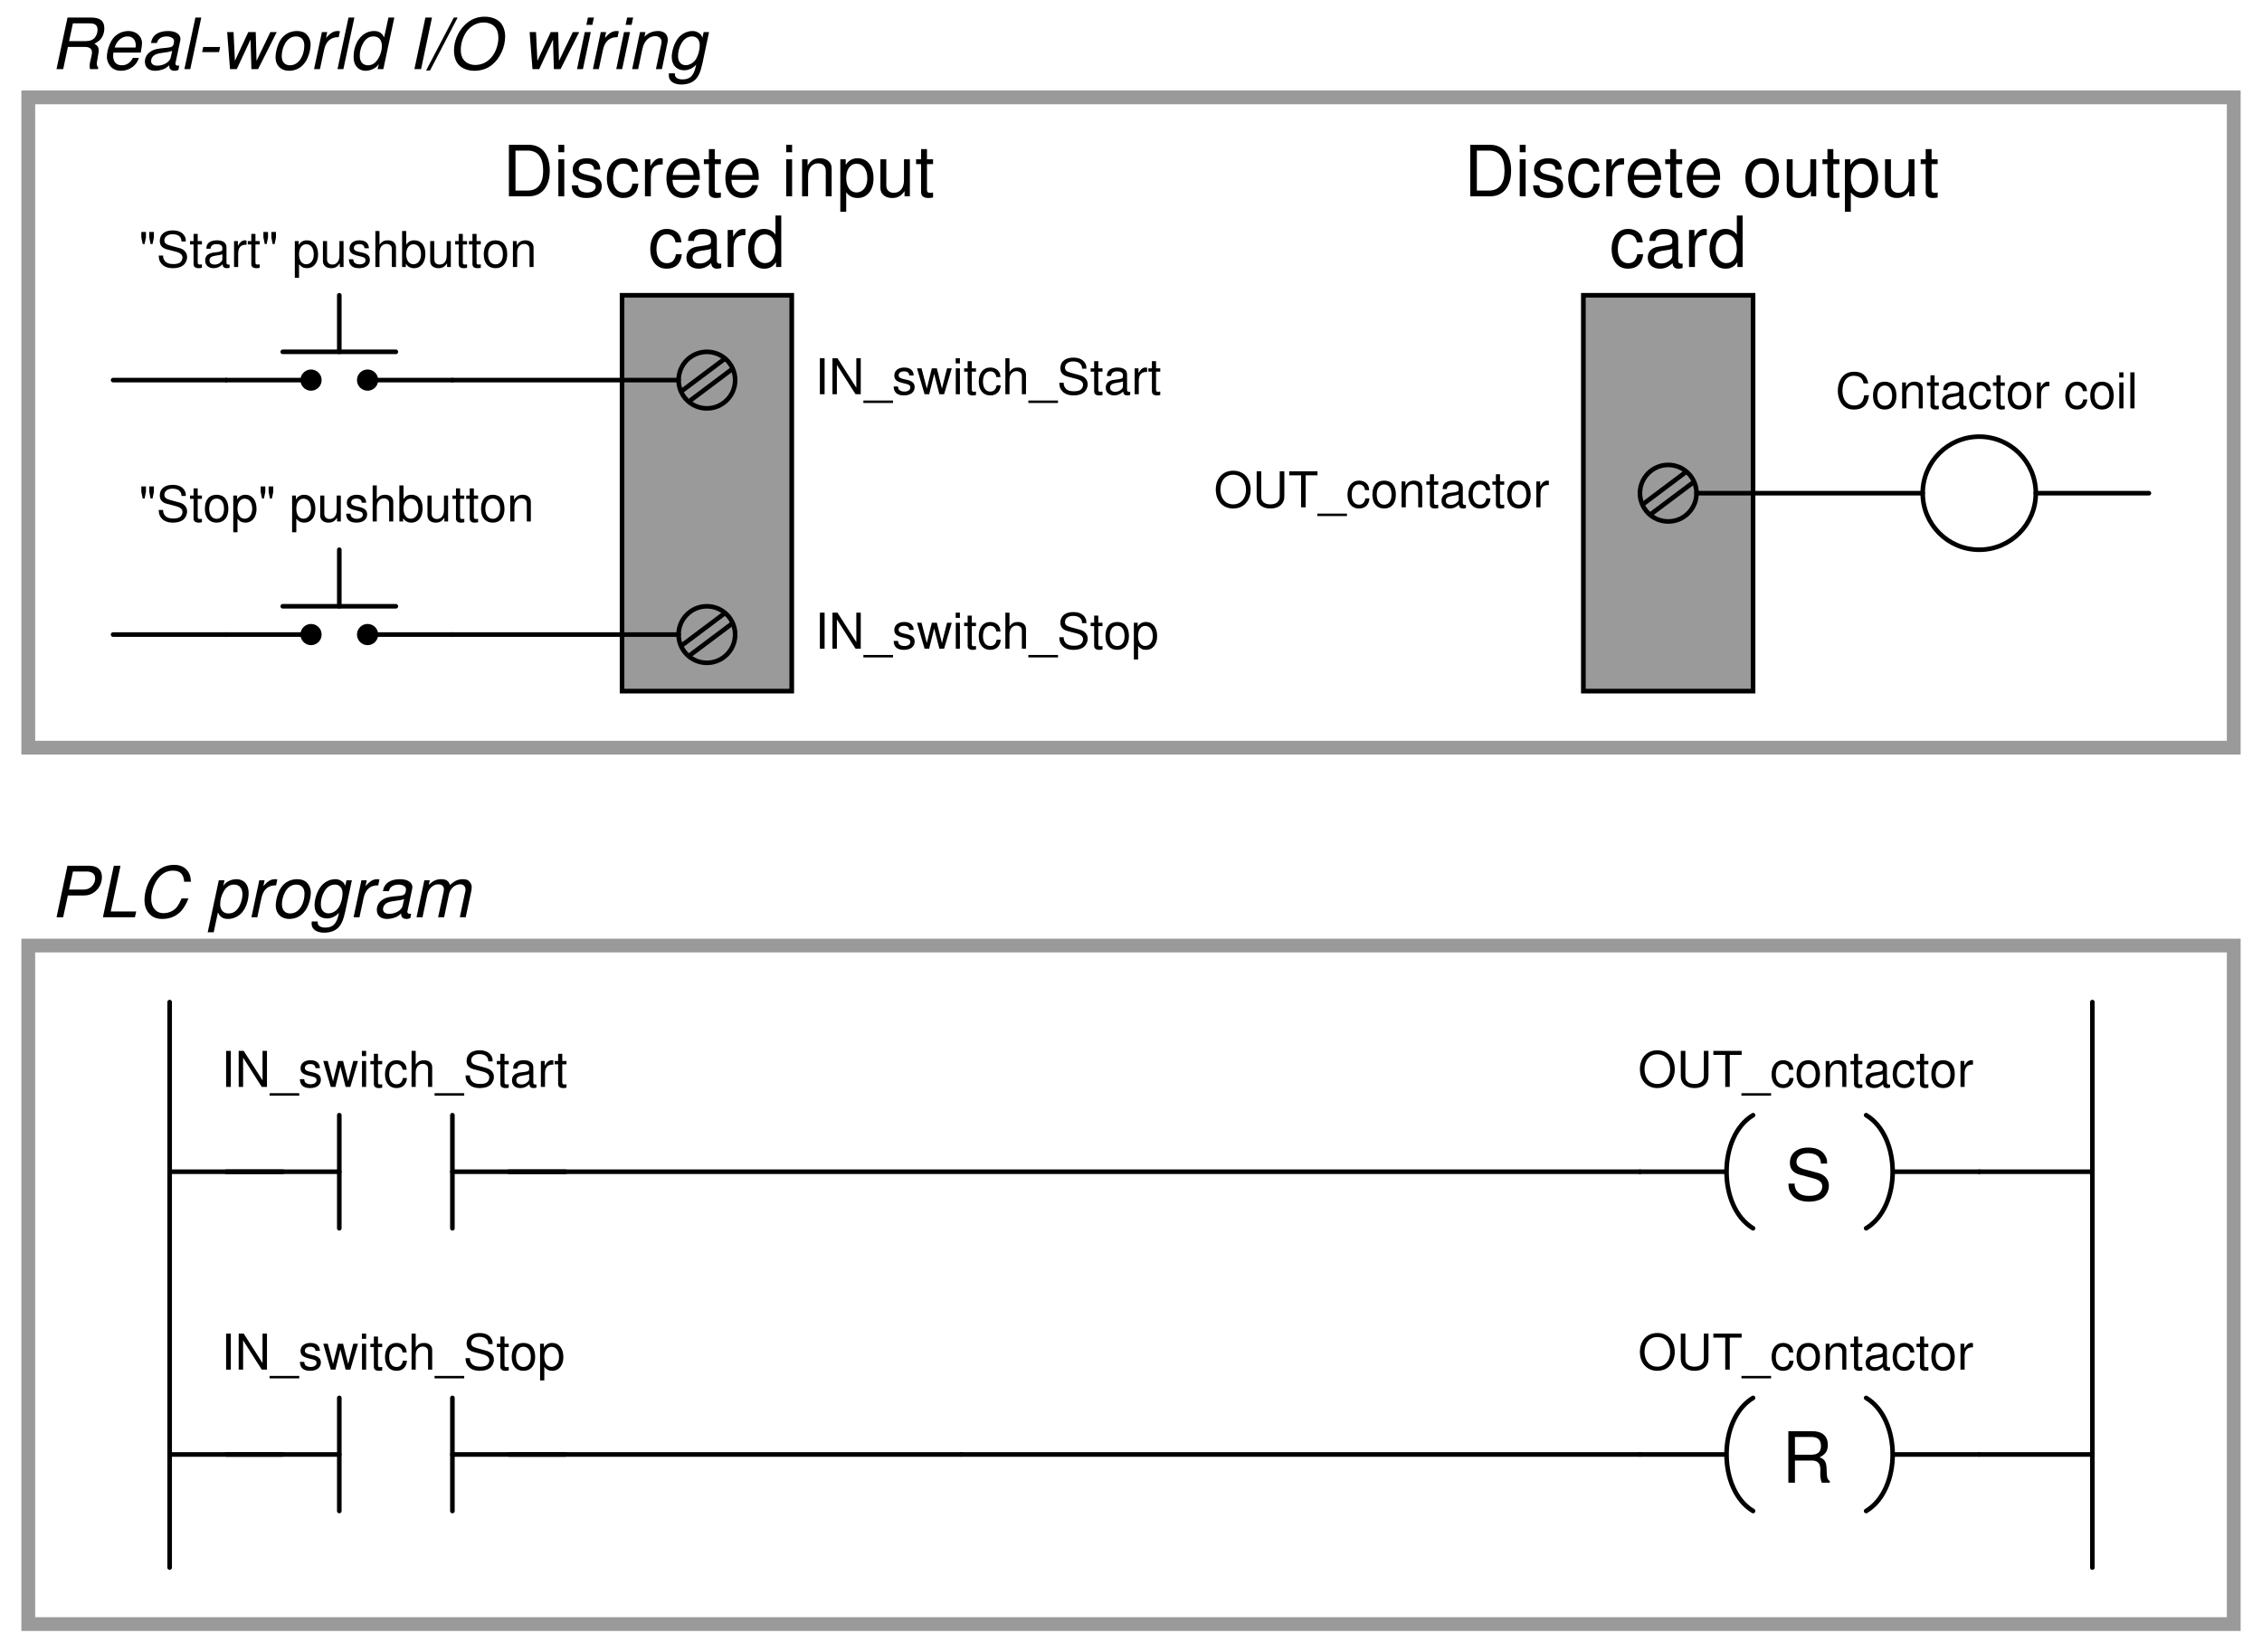 <?xml version="1.0" encoding="UTF-8"?>
<svg xmlns="http://www.w3.org/2000/svg" xmlns:xlink="http://www.w3.org/1999/xlink" viewBox="0 0 359.999 262.999" version="1.2">
<defs>
<g>
<symbol overflow="visible" id="glyph0-0">
<path style="stroke:none;" d=""/>
</symbol>
<symbol overflow="visible" id="glyph0-1">
<path style="stroke:none;" d="M 1.531 -5.734 L 0.781 -5.734 L 0.781 0 L 1.531 0 Z M 1.531 -5.734 "/>
</symbol>
<symbol overflow="visible" id="glyph0-2">
<path style="stroke:none;" d="M 5.094 -5.734 L 4.391 -5.734 L 4.391 -1.047 L 1.391 -5.734 L 0.594 -5.734 L 0.594 0 L 1.297 0 L 1.297 -4.656 L 4.266 0 L 5.094 0 Z M 5.094 -5.734 "/>
</symbol>
<symbol overflow="visible" id="glyph0-3">
<path style="stroke:none;" d="M 4.547 1 L -0.172 1 L -0.172 1.391 L 4.547 1.391 Z M 4.547 1 "/>
</symbol>
<symbol overflow="visible" id="glyph0-4">
<path style="stroke:none;" d="M 3.453 -2.984 C 3.438 -3.781 2.906 -4.25 1.953 -4.25 C 1 -4.25 0.375 -3.75 0.375 -2.984 C 0.375 -2.344 0.703 -2.031 1.672 -1.797 L 2.297 -1.641 C 2.75 -1.531 2.922 -1.375 2.922 -1.078 C 2.922 -0.688 2.547 -0.422 1.969 -0.422 C 1.609 -0.422 1.312 -0.531 1.156 -0.703 C 1.047 -0.812 1 -0.938 0.953 -1.234 L 0.266 -1.234 C 0.297 -0.281 0.828 0.188 1.906 0.188 C 2.953 0.188 3.609 -0.328 3.609 -1.125 C 3.609 -1.734 3.266 -2.078 2.453 -2.281 L 1.812 -2.422 C 1.281 -2.547 1.062 -2.719 1.062 -3.016 C 1.062 -3.406 1.391 -3.641 1.922 -3.641 C 2.453 -3.641 2.734 -3.406 2.75 -2.984 Z M 3.453 -2.984 "/>
</symbol>
<symbol overflow="visible" id="glyph0-5">
<path style="stroke:none;" d="M 4.359 0 L 5.578 -4.125 L 4.828 -4.125 L 4.016 -0.906 L 3.203 -4.125 L 2.406 -4.125 L 1.609 -0.906 L 0.766 -4.125 L 0.047 -4.125 L 1.25 0 L 1.984 0 L 2.781 -3.234 L 3.609 0 Z M 4.359 0 "/>
</symbol>
<symbol overflow="visible" id="glyph0-6">
<path style="stroke:none;" d="M 1.188 -4.125 L 0.531 -4.125 L 0.531 0 L 1.188 0 Z M 1.188 -5.734 L 0.516 -5.734 L 0.516 -4.906 L 1.188 -4.906 Z M 1.188 -5.734 "/>
</symbol>
<symbol overflow="visible" id="glyph0-7">
<path style="stroke:none;" d="M 2 -4.125 L 1.328 -4.125 L 1.328 -5.266 L 0.672 -5.266 L 0.672 -4.125 L 0.109 -4.125 L 0.109 -3.594 L 0.672 -3.594 L 0.672 -0.469 C 0.672 -0.047 0.953 0.188 1.469 0.188 C 1.641 0.188 1.781 0.172 2 0.125 L 2 -0.422 C 1.906 -0.406 1.812 -0.391 1.688 -0.391 C 1.406 -0.391 1.328 -0.469 1.328 -0.766 L 1.328 -3.594 L 2 -3.594 Z M 2 -4.125 "/>
</symbol>
<symbol overflow="visible" id="glyph0-8">
<path style="stroke:none;" d="M 3.703 -2.734 C 3.672 -3.141 3.594 -3.406 3.438 -3.625 C 3.156 -4.016 2.656 -4.25 2.078 -4.25 C 0.953 -4.25 0.25 -3.359 0.25 -2 C 0.25 -0.656 0.953 0.188 2.078 0.188 C 3.062 0.188 3.672 -0.406 3.75 -1.422 L 3.094 -1.422 C 2.984 -0.75 2.641 -0.422 2.094 -0.422 C 1.359 -0.422 0.922 -1.016 0.922 -2 C 0.922 -3.031 1.359 -3.641 2.078 -3.641 C 2.625 -3.641 2.969 -3.312 3.047 -2.734 Z M 3.703 -2.734 "/>
</symbol>
<symbol overflow="visible" id="glyph0-9">
<path style="stroke:none;" d="M 0.547 -5.734 L 0.547 0 L 1.203 0 L 1.203 -2.281 C 1.203 -3.125 1.641 -3.672 2.328 -3.672 C 2.547 -3.672 2.75 -3.609 2.906 -3.484 C 3.094 -3.344 3.172 -3.156 3.172 -2.859 L 3.172 0 L 3.828 0 L 3.828 -3.125 C 3.828 -3.812 3.328 -4.25 2.531 -4.25 C 1.938 -4.25 1.594 -4.062 1.203 -3.562 L 1.203 -5.734 Z M 0.547 -5.734 "/>
</symbol>
<symbol overflow="visible" id="glyph0-10">
<path style="stroke:none;" d="M 4.688 -4.062 C 4.688 -4.453 4.672 -4.562 4.547 -4.828 C 4.234 -5.484 3.562 -5.828 2.594 -5.828 C 1.328 -5.828 0.547 -5.188 0.547 -4.156 C 0.547 -3.453 0.922 -3.016 1.672 -2.812 L 3.109 -2.438 C 3.828 -2.25 4.156 -1.953 4.156 -1.5 C 4.156 -1.203 4 -0.875 3.75 -0.703 C 3.516 -0.547 3.156 -0.469 2.688 -0.469 C 2.062 -0.469 1.641 -0.609 1.375 -0.938 C 1.156 -1.203 1.062 -1.469 1.078 -1.828 L 0.375 -1.828 C 0.391 -1.297 0.484 -0.953 0.719 -0.641 C 1.109 -0.094 1.766 0.188 2.641 0.188 C 3.328 0.188 3.891 0.031 4.266 -0.266 C 4.641 -0.562 4.891 -1.078 4.891 -1.578 C 4.891 -2.281 4.453 -2.797 3.672 -3.016 L 2.234 -3.406 C 1.531 -3.594 1.281 -3.812 1.281 -4.25 C 1.281 -4.828 1.797 -5.219 2.562 -5.219 C 3.484 -5.219 4 -4.812 4 -4.062 Z M 4.688 -4.062 "/>
</symbol>
<symbol overflow="visible" id="glyph0-11">
<path style="stroke:none;" d="M 4.219 -0.391 C 4.141 -0.375 4.109 -0.375 4.078 -0.375 C 3.844 -0.375 3.719 -0.484 3.719 -0.688 L 3.719 -3.125 C 3.719 -3.844 3.188 -4.25 2.172 -4.25 C 1.562 -4.25 1.078 -4.078 0.797 -3.766 C 0.609 -3.547 0.531 -3.312 0.516 -2.906 L 1.172 -2.906 C 1.234 -3.406 1.531 -3.641 2.141 -3.641 C 2.734 -3.641 3.062 -3.422 3.062 -3.031 L 3.062 -2.844 C 3.062 -2.562 2.906 -2.469 2.375 -2.391 C 1.453 -2.281 1.312 -2.25 1.062 -2.141 C 0.578 -1.938 0.328 -1.578 0.328 -1.047 C 0.328 -0.297 0.844 0.188 1.688 0.188 C 2.203 0.188 2.625 0 3.094 -0.422 C 3.141 0 3.344 0.188 3.766 0.188 C 3.906 0.188 4 0.172 4.219 0.109 Z M 3.062 -1.297 C 3.062 -1.078 3 -0.938 2.797 -0.766 C 2.531 -0.516 2.219 -0.391 1.828 -0.391 C 1.312 -0.391 1.016 -0.641 1.016 -1.062 C 1.016 -1.484 1.297 -1.703 2.016 -1.812 C 2.703 -1.906 2.844 -1.938 3.062 -2.047 Z M 3.062 -1.297 "/>
</symbol>
<symbol overflow="visible" id="glyph0-12">
<path style="stroke:none;" d="M 0.547 -4.125 L 0.547 0 L 1.203 0 L 1.203 -2.141 C 1.219 -3.141 1.625 -3.578 2.531 -3.547 L 2.531 -4.219 C 2.422 -4.234 2.359 -4.25 2.281 -4.25 C 1.844 -4.25 1.531 -4 1.156 -3.375 L 1.156 -4.125 Z M 0.547 -4.125 "/>
</symbol>
<symbol overflow="visible" id="glyph0-13">
<path style="stroke:none;" d="M 2.141 -4.25 C 0.969 -4.25 0.281 -3.422 0.281 -2.031 C 0.281 -0.641 0.969 0.188 2.156 0.188 C 3.312 0.188 4.016 -0.641 4.016 -2 C 4.016 -3.438 3.344 -4.25 2.141 -4.25 Z M 2.156 -3.641 C 2.891 -3.641 3.328 -3.031 3.328 -2.016 C 3.328 -1.031 2.875 -0.422 2.156 -0.422 C 1.422 -0.422 0.969 -1.031 0.969 -2.031 C 0.969 -3.031 1.422 -3.641 2.156 -3.641 Z M 2.156 -3.641 "/>
</symbol>
<symbol overflow="visible" id="glyph0-14">
<path style="stroke:none;" d="M 0.422 1.719 L 1.094 1.719 L 1.094 -0.438 C 1.438 -0.016 1.812 0.188 2.359 0.188 C 3.422 0.188 4.125 -0.672 4.125 -2 C 4.125 -3.375 3.438 -4.25 2.344 -4.25 C 1.781 -4.25 1.344 -4 1.031 -3.5 L 1.031 -4.125 L 0.422 -4.125 Z M 2.234 -3.625 C 2.969 -3.625 3.438 -3 3.438 -2.016 C 3.438 -1.078 2.953 -0.438 2.234 -0.438 C 1.531 -0.438 1.094 -1.062 1.094 -2.031 C 1.094 -3 1.531 -3.625 2.234 -3.625 Z M 2.234 -3.625 "/>
</symbol>
<symbol overflow="visible" id="glyph0-15">
<path style="stroke:none;" d="M 3.062 -5.828 C 1.422 -5.828 0.297 -4.625 0.297 -2.828 C 0.297 -1.031 1.406 0.188 3.078 0.188 C 3.766 0.188 4.391 -0.031 4.844 -0.422 C 5.469 -0.953 5.844 -1.844 5.844 -2.781 C 5.844 -4.625 4.75 -5.828 3.062 -5.828 Z M 3.062 -5.188 C 4.312 -5.188 5.109 -4.25 5.109 -2.797 C 5.109 -1.406 4.281 -0.469 3.078 -0.469 C 1.844 -0.469 1.031 -1.406 1.031 -2.828 C 1.031 -4.25 1.844 -5.188 3.062 -5.188 Z M 3.062 -5.188 "/>
</symbol>
<symbol overflow="visible" id="glyph0-16">
<path style="stroke:none;" d="M 4.344 -5.734 L 4.344 -1.703 C 4.344 -0.938 3.781 -0.469 2.859 -0.469 C 2.438 -0.469 2.094 -0.562 1.812 -0.766 C 1.531 -0.984 1.406 -1.281 1.406 -1.703 L 1.406 -5.734 L 0.672 -5.734 L 0.672 -1.703 C 0.672 -0.547 1.5 0.188 2.859 0.188 C 4.219 0.188 5.078 -0.562 5.078 -1.703 L 5.078 -5.734 Z M 4.344 -5.734 "/>
</symbol>
<symbol overflow="visible" id="glyph0-17">
<path style="stroke:none;" d="M 2.781 -5.094 L 4.672 -5.094 L 4.672 -5.734 L 0.172 -5.734 L 0.172 -5.094 L 2.062 -5.094 L 2.062 0 L 2.781 0 Z M 2.781 -5.094 "/>
</symbol>
<symbol overflow="visible" id="glyph0-18">
<path style="stroke:none;" d="M 0.547 -4.125 L 0.547 0 L 1.219 0 L 1.219 -2.281 C 1.219 -3.125 1.656 -3.672 2.328 -3.672 C 2.844 -3.672 3.188 -3.359 3.188 -2.859 L 3.188 0 L 3.828 0 L 3.828 -3.125 C 3.828 -3.797 3.328 -4.25 2.531 -4.25 C 1.906 -4.25 1.516 -4.016 1.156 -3.438 L 1.156 -4.125 Z M 0.547 -4.125 "/>
</symbol>
<symbol overflow="visible" id="glyph0-19">
<path style="stroke:none;" d="M 0.406 -5.578 L 0.406 -4.703 L 0.625 -3.656 L 0.922 -3.656 L 1.141 -4.703 L 1.141 -5.578 Z M 1.672 -5.578 L 1.672 -4.703 L 1.875 -3.656 L 2.188 -3.656 L 2.406 -4.703 L 2.406 -5.578 Z M 1.672 -5.578 "/>
</symbol>
<symbol overflow="visible" id="glyph0-20">
<path style="stroke:none;" d=""/>
</symbol>
<symbol overflow="visible" id="glyph0-21">
<path style="stroke:none;" d="M 3.797 0 L 3.797 -4.125 L 3.141 -4.125 L 3.141 -1.781 C 3.141 -0.938 2.703 -0.391 2.016 -0.391 C 1.5 -0.391 1.172 -0.703 1.172 -1.203 L 1.172 -4.125 L 0.516 -4.125 L 0.516 -0.938 C 0.516 -0.266 1.031 0.188 1.828 0.188 C 2.438 0.188 2.812 -0.031 3.203 -0.578 L 3.203 0 Z M 3.797 0 "/>
</symbol>
<symbol overflow="visible" id="glyph0-22">
<path style="stroke:none;" d="M 0.422 -5.734 L 0.422 0 L 1.016 0 L 1.016 -0.531 C 1.328 -0.047 1.75 0.188 2.328 0.188 C 3.406 0.188 4.125 -0.703 4.125 -2.078 C 4.125 -3.422 3.453 -4.25 2.359 -4.25 C 1.781 -4.25 1.391 -4.031 1.078 -3.562 L 1.078 -5.734 Z M 2.234 -3.625 C 2.969 -3.625 3.438 -3 3.438 -2.016 C 3.438 -1.078 2.938 -0.438 2.234 -0.438 C 1.531 -0.438 1.078 -1.062 1.078 -2.031 C 1.078 -3 1.531 -3.625 2.234 -3.625 Z M 2.234 -3.625 "/>
</symbol>
<symbol overflow="visible" id="glyph0-23">
<path style="stroke:none;" d="M 5.219 -3.969 C 4.984 -5.219 4.266 -5.828 3 -5.828 C 2.234 -5.828 1.609 -5.594 1.188 -5.125 C 0.656 -4.547 0.375 -3.734 0.375 -2.797 C 0.375 -1.859 0.672 -1.047 1.203 -0.484 C 1.656 -0.031 2.219 0.188 2.969 0.188 C 4.375 0.188 5.156 -0.578 5.328 -2.094 L 4.578 -2.094 C 4.516 -1.703 4.438 -1.438 4.312 -1.203 C 4.078 -0.734 3.594 -0.469 2.984 -0.469 C 1.828 -0.469 1.109 -1.375 1.109 -2.812 C 1.109 -4.281 1.797 -5.188 2.906 -5.188 C 3.375 -5.188 3.812 -5.062 4.047 -4.828 C 4.266 -4.625 4.375 -4.391 4.469 -3.969 Z M 5.219 -3.969 "/>
</symbol>
<symbol overflow="visible" id="glyph0-24">
<path style="stroke:none;" d="M 1.203 -5.734 L 0.531 -5.734 L 0.531 0 L 1.203 0 Z M 1.203 -5.734 "/>
</symbol>
<symbol overflow="visible" id="glyph1-0">
<path style="stroke:none;" d=""/>
</symbol>
<symbol overflow="visible" id="glyph1-1">
<path style="stroke:none;" d="M 1 0 L 4.156 0 C 6.234 0 7.5 -1.547 7.5 -4.109 C 7.5 -6.656 6.25 -8.203 4.156 -8.203 L 1 -8.203 Z M 2.047 -0.922 L 2.047 -7.281 L 3.984 -7.281 C 5.609 -7.281 6.453 -6.188 6.453 -4.094 C 6.453 -2.016 5.609 -0.922 3.984 -0.922 Z M 2.047 -0.922 "/>
</symbol>
<symbol overflow="visible" id="glyph1-2">
<path style="stroke:none;" d="M 1.688 -5.891 L 0.75 -5.891 L 0.75 0 L 1.688 0 Z M 1.688 -8.203 L 0.75 -8.203 L 0.75 -7.016 L 1.688 -7.016 Z M 1.688 -8.203 "/>
</symbol>
<symbol overflow="visible" id="glyph1-3">
<path style="stroke:none;" d="M 4.922 -4.25 C 4.922 -5.406 4.156 -6.062 2.797 -6.062 C 1.422 -6.062 0.531 -5.359 0.531 -4.266 C 0.531 -3.344 1 -2.906 2.391 -2.562 L 3.281 -2.344 C 3.922 -2.188 4.188 -1.953 4.188 -1.547 C 4.188 -0.984 3.641 -0.609 2.812 -0.609 C 2.312 -0.609 1.875 -0.75 1.641 -1 C 1.5 -1.172 1.422 -1.344 1.375 -1.75 L 0.375 -1.75 C 0.422 -0.391 1.188 0.266 2.734 0.266 C 4.219 0.266 5.156 -0.469 5.156 -1.609 C 5.156 -2.484 4.672 -2.969 3.5 -3.25 L 2.594 -3.469 C 1.828 -3.641 1.5 -3.891 1.5 -4.312 C 1.5 -4.859 1.984 -5.203 2.75 -5.203 C 3.516 -5.203 3.922 -4.875 3.938 -4.25 Z M 4.922 -4.25 "/>
</symbol>
<symbol overflow="visible" id="glyph1-4">
<path style="stroke:none;" d="M 5.297 -3.922 C 5.25 -4.484 5.125 -4.859 4.906 -5.188 C 4.5 -5.734 3.797 -6.062 2.969 -6.062 C 1.375 -6.062 0.344 -4.797 0.344 -2.844 C 0.344 -0.938 1.359 0.266 2.953 0.266 C 4.359 0.266 5.25 -0.578 5.359 -2.031 L 4.422 -2.031 C 4.266 -1.078 3.781 -0.609 2.984 -0.609 C 1.953 -0.609 1.328 -1.453 1.328 -2.844 C 1.328 -4.312 1.938 -5.203 2.953 -5.203 C 3.75 -5.203 4.234 -4.734 4.359 -3.922 Z M 5.297 -3.922 "/>
</symbol>
<symbol overflow="visible" id="glyph1-5">
<path style="stroke:none;" d="M 0.781 -5.891 L 0.781 0 L 1.719 0 L 1.719 -3.062 C 1.734 -4.484 2.312 -5.109 3.609 -5.078 L 3.609 -6.031 C 3.453 -6.047 3.359 -6.062 3.25 -6.062 C 2.641 -6.062 2.188 -5.703 1.641 -4.828 L 1.641 -5.891 Z M 0.781 -5.891 "/>
</symbol>
<symbol overflow="visible" id="glyph1-6">
<path style="stroke:none;" d="M 5.766 -2.625 C 5.766 -3.531 5.703 -4.078 5.531 -4.516 C 5.156 -5.484 4.25 -6.062 3.156 -6.062 C 1.5 -6.062 0.453 -4.812 0.453 -2.875 C 0.453 -0.922 1.469 0.266 3.125 0.266 C 4.484 0.266 5.406 -0.5 5.641 -1.781 L 4.703 -1.781 C 4.438 -1.016 3.922 -0.609 3.156 -0.609 C 2.562 -0.609 2.062 -0.875 1.75 -1.375 C 1.516 -1.703 1.438 -2.047 1.422 -2.625 Z M 1.453 -3.391 C 1.531 -4.484 2.188 -5.203 3.141 -5.203 C 4.094 -5.203 4.766 -4.453 4.766 -3.391 Z M 1.453 -3.391 "/>
</symbol>
<symbol overflow="visible" id="glyph1-7">
<path style="stroke:none;" d="M 2.859 -5.891 L 1.891 -5.891 L 1.891 -7.516 L 0.953 -7.516 L 0.953 -5.891 L 0.156 -5.891 L 0.156 -5.125 L 0.953 -5.125 L 0.953 -0.672 C 0.953 -0.062 1.359 0.266 2.094 0.266 C 2.344 0.266 2.547 0.234 2.859 0.188 L 2.859 -0.609 C 2.719 -0.578 2.594 -0.562 2.406 -0.562 C 2 -0.562 1.891 -0.672 1.891 -1.094 L 1.891 -5.125 L 2.859 -5.125 Z M 2.859 -5.891 "/>
</symbol>
<symbol overflow="visible" id="glyph1-8">
<path style="stroke:none;" d=""/>
</symbol>
<symbol overflow="visible" id="glyph1-9">
<path style="stroke:none;" d="M 0.781 -5.891 L 0.781 0 L 1.734 0 L 1.734 -3.25 C 1.734 -4.453 2.359 -5.25 3.328 -5.25 C 4.078 -5.25 4.547 -4.797 4.547 -4.078 L 4.547 0 L 5.484 0 L 5.484 -4.453 C 5.484 -5.438 4.75 -6.062 3.609 -6.062 C 2.734 -6.062 2.172 -5.719 1.656 -4.906 L 1.656 -5.891 Z M 0.781 -5.891 "/>
</symbol>
<symbol overflow="visible" id="glyph1-10">
<path style="stroke:none;" d="M 0.609 2.453 L 1.547 2.453 L 1.547 -0.625 C 2.047 -0.016 2.594 0.266 3.359 0.266 C 4.891 0.266 5.891 -0.969 5.891 -2.844 C 5.891 -4.828 4.922 -6.062 3.359 -6.062 C 2.547 -6.062 1.906 -5.703 1.469 -5 L 1.469 -5.891 L 0.609 -5.891 Z M 3.188 -5.188 C 4.234 -5.188 4.906 -4.281 4.906 -2.875 C 4.906 -1.531 4.219 -0.625 3.188 -0.625 C 2.188 -0.625 1.547 -1.516 1.547 -2.906 C 1.547 -4.281 2.188 -5.188 3.188 -5.188 Z M 3.188 -5.188 "/>
</symbol>
<symbol overflow="visible" id="glyph1-11">
<path style="stroke:none;" d="M 5.422 0 L 5.422 -5.891 L 4.484 -5.891 L 4.484 -2.547 C 4.484 -1.344 3.859 -0.562 2.875 -0.562 C 2.141 -0.562 1.672 -1.016 1.672 -1.719 L 1.672 -5.891 L 0.734 -5.891 L 0.734 -1.344 C 0.734 -0.375 1.469 0.266 2.609 0.266 C 3.469 0.266 4.031 -0.047 4.578 -0.828 L 4.578 0 Z M 5.422 0 "/>
</symbol>
<symbol overflow="visible" id="glyph1-12">
<path style="stroke:none;" d="M 6.016 -0.547 C 5.922 -0.531 5.875 -0.531 5.812 -0.531 C 5.484 -0.531 5.312 -0.703 5.312 -0.984 L 5.312 -4.453 C 5.312 -5.5 4.547 -6.062 3.094 -6.062 C 2.234 -6.062 1.547 -5.812 1.141 -5.375 C 0.859 -5.078 0.75 -4.734 0.734 -4.156 L 1.672 -4.156 C 1.75 -4.875 2.188 -5.203 3.062 -5.203 C 3.922 -5.203 4.375 -4.875 4.375 -4.312 L 4.375 -4.078 C 4.359 -3.672 4.156 -3.516 3.391 -3.422 C 2.062 -3.25 1.875 -3.203 1.5 -3.062 C 0.828 -2.766 0.469 -2.25 0.469 -1.484 C 0.469 -0.422 1.219 0.266 2.406 0.266 C 3.156 0.266 3.75 0 4.406 -0.609 C 4.484 0 4.766 0.266 5.375 0.266 C 5.578 0.266 5.703 0.234 6.016 0.156 Z M 4.375 -1.859 C 4.375 -1.547 4.281 -1.344 4 -1.094 C 3.625 -0.75 3.156 -0.562 2.609 -0.562 C 1.875 -0.562 1.453 -0.906 1.453 -1.5 C 1.453 -2.125 1.859 -2.438 2.875 -2.594 C 3.875 -2.719 4.062 -2.766 4.375 -2.906 Z M 4.375 -1.859 "/>
</symbol>
<symbol overflow="visible" id="glyph1-13">
<path style="stroke:none;" d="M 5.562 -8.203 L 4.641 -8.203 L 4.641 -5.156 C 4.234 -5.75 3.609 -6.062 2.828 -6.062 C 1.297 -6.062 0.297 -4.844 0.297 -2.953 C 0.297 -0.969 1.266 0.266 2.859 0.266 C 3.672 0.266 4.234 -0.047 4.734 -0.781 L 4.734 0 L 5.562 0 Z M 2.984 -5.188 C 4 -5.188 4.641 -4.297 4.641 -2.875 C 4.641 -1.516 3.984 -0.625 3 -0.625 C 1.953 -0.625 1.266 -1.531 1.266 -2.906 C 1.266 -4.281 1.953 -5.188 2.984 -5.188 Z M 2.984 -5.188 "/>
</symbol>
<symbol overflow="visible" id="glyph1-14">
<path style="stroke:none;" d="M 3.062 -6.062 C 1.391 -6.062 0.406 -4.875 0.406 -2.906 C 0.406 -0.906 1.391 0.266 3.078 0.266 C 4.734 0.266 5.734 -0.922 5.734 -2.859 C 5.734 -4.906 4.766 -6.062 3.062 -6.062 Z M 3.078 -5.203 C 4.125 -5.203 4.766 -4.328 4.766 -2.875 C 4.766 -1.469 4.109 -0.609 3.078 -0.609 C 2.031 -0.609 1.391 -1.469 1.391 -2.906 C 1.391 -4.328 2.031 -5.203 3.078 -5.203 Z M 3.078 -5.203 "/>
</symbol>
<symbol overflow="visible" id="glyph1-15">
<path style="stroke:none;" d="M 6.703 -5.797 C 6.703 -6.359 6.672 -6.516 6.484 -6.891 C 6.047 -7.844 5.078 -8.344 3.703 -8.344 C 1.906 -8.344 0.781 -7.406 0.781 -5.922 C 0.781 -4.922 1.312 -4.297 2.391 -4.016 L 4.438 -3.469 C 5.484 -3.203 5.938 -2.797 5.938 -2.156 C 5.938 -1.703 5.703 -1.266 5.359 -1.016 C 5.031 -0.781 4.516 -0.656 3.844 -0.656 C 2.953 -0.656 2.344 -0.875 1.953 -1.344 C 1.656 -1.703 1.516 -2.109 1.531 -2.609 L 0.547 -2.609 C 0.547 -1.859 0.703 -1.359 1.031 -0.906 C 1.594 -0.141 2.531 0.266 3.781 0.266 C 4.766 0.266 5.562 0.031 6.094 -0.375 C 6.641 -0.812 6.984 -1.547 6.984 -2.25 C 6.984 -3.266 6.359 -4 5.25 -4.312 L 3.188 -4.859 C 2.188 -5.125 1.828 -5.438 1.828 -6.078 C 1.828 -6.906 2.562 -7.453 3.672 -7.453 C 4.969 -7.453 5.703 -6.875 5.719 -5.797 Z M 6.703 -5.797 "/>
</symbol>
<symbol overflow="visible" id="glyph1-16">
<path style="stroke:none;" d="M 2.094 -3.531 L 4.797 -3.531 C 5.719 -3.531 6.141 -3.078 6.141 -2.062 L 6.125 -1.344 C 6.125 -0.828 6.219 -0.344 6.375 0 L 7.641 0 L 7.641 -0.266 C 7.25 -0.531 7.172 -0.828 7.141 -1.906 C 7.125 -3.266 6.922 -3.672 6.031 -4.047 C 6.953 -4.516 7.328 -5.062 7.328 -6 C 7.328 -7.422 6.453 -8.203 4.828 -8.203 L 1.047 -8.203 L 1.047 0 L 2.094 0 Z M 2.094 -4.453 L 2.094 -7.281 L 4.625 -7.281 C 5.203 -7.281 5.547 -7.188 5.812 -6.969 C 6.094 -6.734 6.234 -6.359 6.234 -5.875 C 6.234 -4.891 5.734 -4.453 4.625 -4.453 Z M 2.094 -4.453 "/>
</symbol>
<symbol overflow="visible" id="glyph2-0">
<path style="stroke:none;" d=""/>
</symbol>
<symbol overflow="visible" id="glyph2-1">
<path style="stroke:none;" d="M 2.859 -3.531 L 5.547 -3.531 C 6.281 -3.531 6.688 -3.234 6.688 -2.688 C 6.688 -2.5 6.656 -2.266 6.594 -2.016 C 6.328 -0.891 6.328 -0.891 6.328 -0.531 C 6.328 -0.344 6.328 -0.219 6.375 0 L 7.641 0 L 7.688 -0.266 C 7.547 -0.391 7.453 -0.609 7.453 -0.859 C 7.453 -0.984 7.484 -1.172 7.531 -1.422 C 7.734 -2.594 7.766 -2.75 7.766 -2.969 C 7.766 -3.469 7.609 -3.703 7.094 -4.047 C 7.531 -4.297 7.703 -4.422 7.906 -4.594 C 8.359 -5.016 8.656 -5.766 8.656 -6.469 C 8.656 -7.656 8.016 -8.203 6.562 -8.203 L 2.797 -8.203 L 1.047 0 L 2.109 0 Z M 3.047 -4.453 L 3.656 -7.281 L 6.25 -7.281 C 6.844 -7.281 7.125 -7.203 7.344 -6.969 C 7.5 -6.812 7.578 -6.547 7.578 -6.281 C 7.578 -5.844 7.422 -5.359 7.172 -5.047 C 6.844 -4.641 6.375 -4.453 5.641 -4.453 Z M 3.047 -4.453 "/>
</symbol>
<symbol overflow="visible" id="glyph2-2">
<path style="stroke:none;" d="M 6.328 -2.625 C 6.484 -3.516 6.531 -3.781 6.531 -4.141 C 6.531 -5.234 5.594 -6.062 4.375 -6.062 C 3.391 -6.062 2.469 -5.609 1.891 -4.844 C 1.359 -4.141 0.938 -2.875 0.938 -1.953 C 0.938 -1.344 1.219 -0.719 1.641 -0.297 C 2.031 0.078 2.531 0.266 3.172 0.266 C 4.516 0.266 5.688 -0.578 6.031 -1.781 L 5.078 -1.781 C 4.688 -1.016 4.078 -0.609 3.328 -0.609 C 2.438 -0.609 1.938 -1.156 1.938 -2.109 C 1.938 -2.359 1.953 -2.469 1.984 -2.625 Z M 2.188 -3.438 C 2.484 -4.484 3.312 -5.203 4.234 -5.203 C 5.031 -5.203 5.531 -4.656 5.531 -3.812 C 5.531 -3.719 5.531 -3.625 5.5 -3.438 Z M 2.188 -3.438 "/>
</symbol>
<symbol overflow="visible" id="glyph2-3">
<path style="stroke:none;" d="M 6.203 -0.578 C 6.109 -0.547 6.062 -0.547 6.016 -0.547 C 5.719 -0.547 5.594 -0.656 5.594 -0.875 C 5.594 -0.906 5.594 -0.953 5.609 -0.984 L 6.328 -4.375 C 6.391 -4.688 6.391 -4.688 6.391 -4.797 C 6.391 -5.562 5.609 -6.062 4.438 -6.062 C 2.859 -6.062 1.906 -5.406 1.703 -4.156 L 2.641 -4.156 C 2.75 -4.469 2.828 -4.625 2.984 -4.781 C 3.234 -5.047 3.703 -5.203 4.188 -5.203 C 4.859 -5.203 5.375 -4.891 5.375 -4.484 C 5.375 -4.438 5.359 -4.359 5.359 -4.266 L 5.328 -4.062 C 5.219 -3.594 5 -3.469 4.188 -3.391 C 2.672 -3.266 2.203 -3.156 1.656 -2.797 C 1.062 -2.438 0.734 -1.828 0.734 -1.188 C 0.734 -0.281 1.344 0.266 2.344 0.266 C 2.75 0.266 3.203 0.188 3.625 0.031 C 3.969 -0.094 4.156 -0.203 4.609 -0.609 L 4.609 -0.484 C 4.609 -0.016 4.922 0.266 5.469 0.266 C 5.609 0.266 5.641 0.266 5.906 0.188 C 5.922 0.188 6 0.172 6.062 0.156 Z M 4.844 -1.844 C 4.703 -1.141 3.719 -0.547 2.719 -0.547 C 2.078 -0.547 1.719 -0.828 1.719 -1.297 C 1.719 -1.672 1.938 -2.031 2.266 -2.234 C 2.547 -2.406 2.875 -2.5 3.438 -2.578 C 4.484 -2.719 4.578 -2.734 5.078 -2.906 Z M 4.844 -1.844 "/>
</symbol>
<symbol overflow="visible" id="glyph2-4">
<path style="stroke:none;" d="M 3.453 -8.203 L 2.516 -8.203 L 0.766 0 L 1.703 0 Z M 3.453 -8.203 "/>
</symbol>
<symbol overflow="visible" id="glyph2-5">
<path style="stroke:none;" d="M 3.953 -3.516 L 1.266 -3.516 L 1.094 -2.703 L 3.781 -2.703 Z M 3.953 -3.516 "/>
</symbol>
<symbol overflow="visible" id="glyph2-6">
<path style="stroke:none;" d="M 6.25 0 L 9.219 -5.891 L 8.203 -5.891 L 6 -1.312 L 5.875 -5.891 L 4.688 -5.891 L 2.562 -1.312 L 2.344 -5.891 L 1.328 -5.891 L 1.781 0 L 2.859 0 L 5.047 -4.703 L 5.188 0 Z M 6.25 0 "/>
</symbol>
<symbol overflow="visible" id="glyph2-7">
<path style="stroke:none;" d="M 4.312 -6.062 C 3.281 -6.062 2.344 -5.594 1.781 -4.766 C 1.266 -4.031 0.906 -2.797 0.906 -1.844 C 0.906 -0.594 1.766 0.266 3.031 0.266 C 4.109 0.266 4.969 -0.188 5.594 -1.047 C 6.109 -1.75 6.484 -2.984 6.484 -3.953 C 6.484 -4.562 6.25 -5.125 5.859 -5.516 C 5.484 -5.891 4.969 -6.062 4.312 -6.062 Z M 4.172 -5.203 C 5 -5.203 5.484 -4.672 5.484 -3.75 C 5.484 -3.078 5.312 -2.344 5 -1.781 C 4.562 -1.016 3.953 -0.609 3.188 -0.609 C 2.391 -0.609 1.891 -1.156 1.891 -2.062 C 1.891 -2.719 2.078 -3.453 2.391 -4.016 C 2.797 -4.781 3.438 -5.203 4.172 -5.203 Z M 4.172 -5.203 "/>
</symbol>
<symbol overflow="visible" id="glyph2-8">
<path style="stroke:none;" d="M 2.031 -5.891 L 0.781 0 L 1.719 0 L 2.375 -3.062 C 2.672 -4.438 3.469 -5.125 4.703 -5.078 L 4.906 -6.031 C 4.766 -6.047 4.672 -6.062 4.547 -6.062 C 3.891 -6.062 3.391 -5.766 2.688 -4.969 L 2.875 -5.891 Z M 2.031 -5.891 "/>
</symbol>
<symbol overflow="visible" id="glyph2-9">
<path style="stroke:none;" d="M 7.312 -8.203 L 6.375 -8.203 L 5.688 -5.047 C 5.328 -5.766 4.875 -6.062 4.078 -6.062 C 2.219 -6.062 0.828 -4.281 0.828 -1.906 C 0.828 -0.594 1.578 0.266 2.75 0.266 C 3.234 0.266 3.75 0.109 4.203 -0.172 C 4.531 -0.375 4.688 -0.547 4.844 -0.859 L 4.656 0 L 5.562 0 Z M 4 -5.203 C 4.844 -5.203 5.328 -4.641 5.328 -3.672 C 5.328 -3 5.141 -2.328 4.797 -1.75 C 4.359 -0.984 3.812 -0.609 3.125 -0.609 C 2.297 -0.609 1.812 -1.172 1.812 -2.141 C 1.812 -2.781 1.984 -3.484 2.312 -4.062 C 2.734 -4.844 3.281 -5.203 4 -5.203 Z M 4 -5.203 "/>
</symbol>
<symbol overflow="visible" id="glyph2-10">
<path style="stroke:none;" d=""/>
</symbol>
<symbol overflow="visible" id="glyph2-11">
<path style="stroke:none;" d="M 3.922 -8.203 L 2.875 -8.203 L 1.125 0 L 2.188 0 Z M 3.922 -8.203 "/>
</symbol>
<symbol overflow="visible" id="glyph2-12">
<path style="stroke:none;" d="M 4.266 -8.203 L -0.141 0.219 L 0.484 0.219 L 4.875 -8.203 Z M 4.266 -8.203 "/>
</symbol>
<symbol overflow="visible" id="glyph2-13">
<path style="stroke:none;" d="M 6.047 -8.344 C 4.766 -8.344 3.672 -7.859 2.766 -6.906 C 1.766 -5.875 1.172 -4.406 1.172 -2.953 C 1.172 -1.984 1.469 -1.125 1.984 -0.609 C 2.531 -0.062 3.438 0.266 4.406 0.266 C 5.453 0.266 6.406 -0.047 7.141 -0.609 C 8.453 -1.625 9.312 -3.438 9.312 -5.219 C 9.312 -6.109 9 -6.969 8.5 -7.469 C 7.953 -8.016 7.062 -8.344 6.047 -8.344 Z M 5.906 -7.422 C 6.672 -7.422 7.391 -7.109 7.781 -6.609 C 8.078 -6.219 8.234 -5.688 8.234 -5.016 C 8.234 -3.984 7.891 -2.906 7.297 -2.078 C 6.625 -1.172 5.641 -0.656 4.547 -0.656 C 3.812 -0.656 3.109 -0.969 2.719 -1.469 C 2.406 -1.859 2.25 -2.391 2.25 -3.047 C 2.25 -4.078 2.594 -5.172 3.188 -6 C 3.844 -6.891 4.844 -7.422 5.906 -7.422 Z M 5.906 -7.422 "/>
</symbol>
<symbol overflow="visible" id="glyph2-14">
<path style="stroke:none;" d="M 2.938 -5.891 L 1.984 -5.891 L 0.75 0 L 1.688 0 Z M 3.438 -8.203 L 2.484 -8.203 L 2.234 -7.047 L 3.188 -7.047 Z M 3.438 -8.203 "/>
</symbol>
<symbol overflow="visible" id="glyph2-15">
<path style="stroke:none;" d="M 2.031 -5.891 L 0.781 0 L 1.734 0 L 2.422 -3.25 C 2.688 -4.484 3.469 -5.25 4.484 -5.25 C 5.047 -5.25 5.469 -4.859 5.469 -4.344 C 5.469 -4.281 5.438 -4.125 5.406 -3.922 L 4.562 0 L 5.516 0 L 6.406 -4.234 C 6.453 -4.375 6.453 -4.516 6.453 -4.656 C 6.453 -5.516 5.859 -6.062 4.922 -6.062 C 4.078 -6.062 3.328 -5.766 2.75 -5.156 L 2.891 -5.891 Z M 2.031 -5.891 "/>
</symbol>
<symbol overflow="visible" id="glyph2-16">
<path style="stroke:none;" d="M 5.906 -5.891 L 5.719 -5.016 C 5.547 -5.391 5.438 -5.547 5.188 -5.719 C 4.891 -5.938 4.531 -6.062 4.156 -6.062 C 3.281 -6.062 2.406 -5.641 1.859 -4.938 C 1.25 -4.188 0.828 -2.938 0.828 -1.891 C 0.828 -0.656 1.625 0.188 2.781 0.188 C 3.484 0.188 4.141 -0.109 4.719 -0.703 L 4.672 -0.5 C 4.344 1.031 3.75 1.641 2.547 1.641 C 1.781 1.641 1.328 1.344 1.328 0.828 L 1.328 0.672 L 0.375 0.672 C 0.375 0.875 0.359 0.984 0.359 1.031 C 0.359 1.891 1.141 2.453 2.344 2.453 C 3.25 2.453 4.031 2.188 4.547 1.703 C 5.109 1.156 5.406 0.469 5.719 -0.953 L 6.766 -5.891 Z M 4.078 -5.203 C 4.812 -5.203 5.281 -4.656 5.281 -3.812 C 5.281 -3.109 5.078 -2.297 4.766 -1.734 C 4.391 -1.047 3.719 -0.625 3.047 -0.625 C 2.297 -0.625 1.828 -1.172 1.828 -2.062 C 1.828 -2.75 2 -3.469 2.344 -4.047 C 2.75 -4.797 3.359 -5.203 4.078 -5.203 Z M 4.078 -5.203 "/>
</symbol>
<symbol overflow="visible" id="glyph2-17">
<path style="stroke:none;" d="M 2.828 -3.469 L 5.391 -3.469 C 6.094 -3.469 6.625 -3.656 7.125 -4.062 C 7.844 -4.625 8.25 -5.484 8.25 -6.391 C 8.25 -7.578 7.547 -8.203 6.172 -8.203 L 2.766 -8.203 L 1.031 0 L 2.078 0 Z M 3.016 -4.406 L 3.641 -7.281 L 5.812 -7.281 C 6.688 -7.281 7.172 -6.891 7.172 -6.188 C 7.172 -5.781 7.047 -5.422 6.766 -5.078 C 6.406 -4.609 5.922 -4.406 5.203 -4.406 Z M 3.016 -4.406 "/>
</symbol>
<symbol overflow="visible" id="glyph2-18">
<path style="stroke:none;" d="M 3.703 -8.203 L 2.641 -8.203 L 0.906 0 L 6 0 L 6.203 -0.922 L 2.156 -0.922 Z M 3.703 -8.203 "/>
</symbol>
<symbol overflow="visible" id="glyph2-19">
<path style="stroke:none;" d="M 8.656 -5.656 C 8.625 -6.328 8.516 -6.75 8.297 -7.125 C 7.844 -7.922 7.047 -8.344 5.984 -8.344 C 4.672 -8.344 3.578 -7.812 2.703 -6.75 C 1.812 -5.688 1.266 -4.141 1.266 -2.719 C 1.266 -1.938 1.484 -1.219 1.906 -0.703 C 2.422 -0.047 3.125 0.266 4.125 0.266 C 5.328 0.266 6.359 -0.188 7.094 -0.984 C 7.531 -1.469 7.891 -2.078 8.266 -3 L 7.172 -3 C 6.891 -2.344 6.703 -2.016 6.5 -1.734 C 6.031 -1.062 5.172 -0.656 4.281 -0.656 C 3.109 -0.656 2.344 -1.562 2.344 -2.922 C 2.344 -3.953 2.672 -5.078 3.25 -5.922 C 3.938 -6.938 4.766 -7.422 5.797 -7.422 C 6.938 -7.422 7.5 -6.875 7.578 -5.656 Z M 8.656 -5.656 "/>
</symbol>
<symbol overflow="visible" id="glyph2-20">
<path style="stroke:none;" d="M 0.078 2.391 L 1.031 2.391 L 1.703 -0.766 C 2.047 -0.031 2.516 0.266 3.312 0.266 C 4.188 0.266 5.031 -0.141 5.609 -0.844 C 6.203 -1.594 6.594 -2.75 6.594 -3.875 C 6.594 -5.219 5.844 -6.062 4.641 -6.062 C 3.75 -6.062 2.859 -5.578 2.547 -4.953 L 2.75 -5.891 L 1.844 -5.891 Z M 4.266 -5.203 C 5.109 -5.203 5.609 -4.625 5.609 -3.641 C 5.609 -3.031 5.406 -2.312 5.109 -1.75 C 4.688 -0.984 4.125 -0.609 3.391 -0.609 C 2.562 -0.609 2.062 -1.172 2.062 -2.062 C 2.062 -2.75 2.25 -3.469 2.594 -4.062 C 3 -4.812 3.562 -5.203 4.266 -5.203 Z M 4.266 -5.203 "/>
</symbol>
<symbol overflow="visible" id="glyph2-21">
<path style="stroke:none;" d="M 2.047 -5.891 L 0.797 0 L 1.75 0 L 2.531 -3.703 C 2.719 -4.562 3.469 -5.25 4.234 -5.25 C 4.781 -5.25 5.156 -4.953 5.156 -4.484 C 5.156 -4.359 5.125 -4.203 5.109 -4.062 L 4.234 0 L 5.188 0 L 5.969 -3.703 C 6.156 -4.578 6.938 -5.25 7.734 -5.25 C 8.266 -5.25 8.594 -4.922 8.594 -4.391 C 8.594 -4.219 8.594 -4.219 8.5 -3.844 L 7.688 0 L 8.625 0 L 9.516 -4.203 C 9.547 -4.312 9.578 -4.688 9.578 -4.812 C 9.578 -5.125 9.453 -5.438 9.219 -5.688 C 8.984 -5.953 8.688 -6.062 8.156 -6.062 C 7.406 -6.062 6.781 -5.766 6.125 -5.125 C 5.938 -5.766 5.5 -6.062 4.766 -6.062 C 3.984 -6.062 3.469 -5.844 2.75 -5.156 L 2.906 -5.891 Z M 2.047 -5.891 "/>
</symbol>
</g>
</defs>
<g id="surface1">
<path style="fill:none;stroke-width:7.312;stroke-linecap:round;stroke-linejoin:miter;stroke:rgb(0%,0%,0%);stroke-opacity:1;stroke-miterlimit:6;" d="M 265 759.99 L 445 759.99 " transform="matrix(0.1,0,0,-0.1,0.5,262.499)"/>
<path style="fill:none;stroke-width:7.312;stroke-linecap:round;stroke-linejoin:miter;stroke:rgb(0%,0%,0%);stroke-opacity:1;stroke-miterlimit:6;" d="M 3325 759.99 L 3145 759.99 " transform="matrix(0.1,0,0,-0.1,0.5,262.499)"/>
<g style="fill:rgb(0%,0%,0%);fill-opacity:1;">
  <use xlink:href="#glyph0-1" x="35.205" y="172.999"/>
  <use xlink:href="#glyph0-2" x="37.394" y="172.999"/>
  <use xlink:href="#glyph0-3" x="43.08" y="172.999"/>
  <use xlink:href="#glyph0-4" x="47.458" y="172.999"/>
  <use xlink:href="#glyph0-5" x="51.396" y="172.999"/>
  <use xlink:href="#glyph0-6" x="57.081" y="172.999"/>
  <use xlink:href="#glyph0-7" x="58.83" y="172.999"/>
  <use xlink:href="#glyph0-8" x="61.019" y="172.999"/>
  <use xlink:href="#glyph0-9" x="64.956" y="172.999"/>
  <use xlink:href="#glyph0-3" x="69.335" y="172.999"/>
  <use xlink:href="#glyph0-10" x="73.713" y="172.999"/>
  <use xlink:href="#glyph0-7" x="78.966" y="172.999"/>
  <use xlink:href="#glyph0-11" x="81.155" y="172.999"/>
  <use xlink:href="#glyph0-12" x="85.534" y="172.999"/>
  <use xlink:href="#glyph0-7" x="88.156" y="172.999"/>
</g>
<g style="fill:rgb(0%,0%,0%);fill-opacity:1;">
  <use xlink:href="#glyph0-1" x="35.205" y="217.999"/>
  <use xlink:href="#glyph0-2" x="37.394" y="217.999"/>
  <use xlink:href="#glyph0-3" x="43.08" y="217.999"/>
  <use xlink:href="#glyph0-4" x="47.458" y="217.999"/>
  <use xlink:href="#glyph0-5" x="51.396" y="217.999"/>
  <use xlink:href="#glyph0-6" x="57.081" y="217.999"/>
  <use xlink:href="#glyph0-7" x="58.83" y="217.999"/>
  <use xlink:href="#glyph0-8" x="61.019" y="217.999"/>
  <use xlink:href="#glyph0-9" x="64.956" y="217.999"/>
  <use xlink:href="#glyph0-3" x="69.335" y="217.999"/>
  <use xlink:href="#glyph0-10" x="73.713" y="217.999"/>
  <use xlink:href="#glyph0-7" x="78.966" y="217.999"/>
  <use xlink:href="#glyph0-13" x="81.155" y="217.999"/>
  <use xlink:href="#glyph0-14" x="85.534" y="217.999"/>
</g>
<g style="fill:rgb(0%,0%,0%);fill-opacity:1;">
  <use xlink:href="#glyph0-15" x="260.699" y="172.999"/>
  <use xlink:href="#glyph0-16" x="266.825" y="172.999"/>
  <use xlink:href="#glyph0-17" x="272.511" y="172.999"/>
  <use xlink:href="#glyph0-3" x="277.323" y="172.999"/>
  <use xlink:href="#glyph0-8" x="281.701" y="172.999"/>
  <use xlink:href="#glyph0-13" x="285.639" y="172.999"/>
  <use xlink:href="#glyph0-18" x="290.017" y="172.999"/>
  <use xlink:href="#glyph0-7" x="294.396" y="172.999"/>
  <use xlink:href="#glyph0-11" x="296.585" y="172.999"/>
  <use xlink:href="#glyph0-8" x="300.964" y="172.999"/>
  <use xlink:href="#glyph0-7" x="304.901" y="172.999"/>
  <use xlink:href="#glyph0-13" x="307.09" y="172.999"/>
  <use xlink:href="#glyph0-12" x="311.469" y="172.999"/>
</g>
<path style="fill:none;stroke-width:7.312;stroke-linecap:round;stroke-linejoin:miter;stroke:rgb(0%,0%,0%);stroke-opacity:1;stroke-miterlimit:6;" d="M 445 309.99 L 265 309.99 " transform="matrix(0.1,0,0,-0.1,0.5,262.499)"/>
<path style="fill:none;stroke-width:7.312;stroke-linecap:round;stroke-linejoin:miter;stroke:rgb(0%,0%,0%);stroke-opacity:1;stroke-miterlimit:6;" d="M 265 129.99 L 265 1029.99 " transform="matrix(0.1,0,0,-0.1,0.5,262.499)"/>
<path style="fill:none;stroke-width:7.312;stroke-linecap:round;stroke-linejoin:miter;stroke:rgb(0%,0%,0%);stroke-opacity:1;stroke-miterlimit:6;" d="M 3325 129.99 L 3325 1029.99 " transform="matrix(0.1,0,0,-0.1,0.5,262.499)"/>
<path style="fill:none;stroke-width:7.312;stroke-linecap:round;stroke-linejoin:miter;stroke:rgb(0%,0%,0%);stroke-opacity:1;stroke-miterlimit:6;" d="M 3325 309.99 L 3145 309.99 " transform="matrix(0.1,0,0,-0.1,0.5,262.499)"/>
<g style="fill:rgb(0%,0%,0%);fill-opacity:1;">
  <use xlink:href="#glyph0-15" x="260.698" y="217.999"/>
  <use xlink:href="#glyph0-16" x="266.825" y="217.999"/>
  <use xlink:href="#glyph0-17" x="272.51" y="217.999"/>
  <use xlink:href="#glyph0-3" x="277.322" y="217.999"/>
  <use xlink:href="#glyph0-8" x="281.701" y="217.999"/>
  <use xlink:href="#glyph0-13" x="285.638" y="217.999"/>
  <use xlink:href="#glyph0-18" x="290.017" y="217.999"/>
  <use xlink:href="#glyph0-7" x="294.395" y="217.999"/>
  <use xlink:href="#glyph0-11" x="296.584" y="217.999"/>
  <use xlink:href="#glyph0-8" x="300.963" y="217.999"/>
  <use xlink:href="#glyph0-7" x="304.9" y="217.999"/>
  <use xlink:href="#glyph0-13" x="307.09" y="217.999"/>
  <use xlink:href="#glyph0-12" x="311.468" y="217.999"/>
</g>
<path style="fill:none;stroke-width:7.312;stroke-linecap:round;stroke-linejoin:miter;stroke:rgb(0%,0%,0%);stroke-opacity:1;stroke-miterlimit:6;" d="M 2605 309.99 L 1525 309.99 " transform="matrix(0.1,0,0,-0.1,0.5,262.499)"/>
<path style="fill:none;stroke-width:7.312;stroke-linecap:round;stroke-linejoin:miter;stroke:rgb(0%,0%,0%);stroke-opacity:1;stroke-miterlimit:6;" d="M 1525 309.99 L 805 309.99 " transform="matrix(0.1,0,0,-0.1,0.5,262.499)"/>
<path style="fill:none;stroke-width:7.312;stroke-linecap:round;stroke-linejoin:miter;stroke:rgb(0%,0%,0%);stroke-opacity:1;stroke-miterlimit:6;" d="M 2605 759.99 L 805 759.99 " transform="matrix(0.1,0,0,-0.1,0.5,262.499)"/>
<path style="fill:none;stroke-width:7.312;stroke-linecap:round;stroke-linejoin:miter;stroke:rgb(0%,0%,0%);stroke-opacity:1;stroke-miterlimit:6;" d="M 625 2064.99 L 445 2064.99 " transform="matrix(0.1,0,0,-0.1,0.5,262.499)"/>
<path style="fill:none;stroke-width:7.312;stroke-linecap:round;stroke-linejoin:miter;stroke:rgb(0%,0%,0%);stroke-opacity:1;stroke-miterlimit:6;" d="M 535 2064.99 L 535 2154.99 " transform="matrix(0.1,0,0,-0.1,0.5,262.499)"/>
<path style="fill:none;stroke-width:7.312;stroke-linecap:round;stroke-linejoin:miter;stroke:rgb(0%,0%,0%);stroke-opacity:1;stroke-miterlimit:6;" d="M 490 2019.99 L 355 2019.99 " transform="matrix(0.1,0,0,-0.1,0.5,262.499)"/>
<path style=" stroke:none;fill-rule:evenodd;fill:rgb(0%,0%,0%);fill-opacity:1;" d="M 51.188 60.5 C 51.188 59.566 50.43 58.812 49.5 58.812 C 48.57 58.812 47.812 59.566 47.812 60.5 C 47.812 61.43 48.57 62.188 49.5 62.188 C 50.43 62.188 51.188 61.43 51.188 60.5 "/>
<path style="fill:none;stroke-width:7.312;stroke-linecap:round;stroke-linejoin:miter;stroke:rgb(0%,0%,0%);stroke-opacity:1;stroke-miterlimit:6;" d="M 715 2019.99 L 580 2019.99 " transform="matrix(0.1,0,0,-0.1,0.5,262.499)"/>
<path style=" stroke:none;fill-rule:evenodd;fill:rgb(0%,0%,0%);fill-opacity:1;" d="M 60.188 60.5 C 60.188 59.566 59.43 58.812 58.5 58.812 C 57.57 58.812 56.812 59.566 56.812 60.5 C 56.812 61.43 57.57 62.188 58.5 62.188 C 59.43 62.188 60.188 61.43 60.188 60.5 "/>
<g style="fill:rgb(0%,0%,0%);fill-opacity:1;">
  <use xlink:href="#glyph0-19" x="22.087" y="42.499"/>
  <use xlink:href="#glyph0-10" x="24.883" y="42.499"/>
  <use xlink:href="#glyph0-7" x="30.136" y="42.499"/>
  <use xlink:href="#glyph0-11" x="32.325" y="42.499"/>
  <use xlink:href="#glyph0-12" x="36.703" y="42.499"/>
  <use xlink:href="#glyph0-7" x="39.326" y="42.499"/>
  <use xlink:href="#glyph0-19" x="41.515" y="42.499"/>
  <use xlink:href="#glyph0-20" x="44.311" y="42.499"/>
  <use xlink:href="#glyph0-14" x="46.5" y="42.499"/>
  <use xlink:href="#glyph0-21" x="50.879" y="42.499"/>
  <use xlink:href="#glyph0-4" x="55.257" y="42.499"/>
  <use xlink:href="#glyph0-9" x="59.194" y="42.499"/>
  <use xlink:href="#glyph0-22" x="63.573" y="42.499"/>
  <use xlink:href="#glyph0-21" x="67.951" y="42.499"/>
  <use xlink:href="#glyph0-7" x="72.33" y="42.499"/>
  <use xlink:href="#glyph0-7" x="74.519" y="42.499"/>
  <use xlink:href="#glyph0-13" x="76.709" y="42.499"/>
  <use xlink:href="#glyph0-18" x="81.087" y="42.499"/>
</g>
<path style="fill:none;stroke-width:7.312;stroke-linecap:round;stroke-linejoin:miter;stroke:rgb(0%,0%,0%);stroke-opacity:1;stroke-miterlimit:6;" d="M 625 1659.99 L 445 1659.99 " transform="matrix(0.1,0,0,-0.1,0.5,262.499)"/>
<path style="fill:none;stroke-width:7.312;stroke-linecap:round;stroke-linejoin:miter;stroke:rgb(0%,0%,0%);stroke-opacity:1;stroke-miterlimit:6;" d="M 535 1659.99 L 535 1749.99 " transform="matrix(0.1,0,0,-0.1,0.5,262.499)"/>
<path style="fill:none;stroke-width:7.312;stroke-linecap:round;stroke-linejoin:miter;stroke:rgb(0%,0%,0%);stroke-opacity:1;stroke-miterlimit:6;" d="M 490 1614.99 L 355 1614.99 " transform="matrix(0.1,0,0,-0.1,0.5,262.499)"/>
<path style=" stroke:none;fill-rule:evenodd;fill:rgb(0%,0%,0%);fill-opacity:1;" d="M 51.188 101 C 51.188 100.066 50.43 99.312 49.5 99.312 C 48.57 99.312 47.812 100.066 47.812 101 C 47.812 101.93 48.57 102.688 49.5 102.688 C 50.43 102.688 51.188 101.93 51.188 101 "/>
<path style="fill:none;stroke-width:7.312;stroke-linecap:round;stroke-linejoin:miter;stroke:rgb(0%,0%,0%);stroke-opacity:1;stroke-miterlimit:6;" d="M 715 1614.99 L 580 1614.99 " transform="matrix(0.1,0,0,-0.1,0.5,262.499)"/>
<path style=" stroke:none;fill-rule:evenodd;fill:rgb(0%,0%,0%);fill-opacity:1;" d="M 60.188 101 C 60.188 100.066 59.43 99.312 58.5 99.312 C 57.57 99.312 56.812 100.066 56.812 101 C 56.812 101.93 57.57 102.688 58.5 102.688 C 59.43 102.688 60.188 101.93 60.188 101 "/>
<g style="fill:rgb(0%,0%,0%);fill-opacity:1;">
  <use xlink:href="#glyph0-19" x="22.087" y="82.999"/>
  <use xlink:href="#glyph0-10" x="24.883" y="82.999"/>
  <use xlink:href="#glyph0-7" x="30.136" y="82.999"/>
  <use xlink:href="#glyph0-13" x="32.325" y="82.999"/>
  <use xlink:href="#glyph0-14" x="36.703" y="82.999"/>
  <use xlink:href="#glyph0-19" x="41.082" y="82.999"/>
  <use xlink:href="#glyph0-20" x="43.878" y="82.999"/>
  <use xlink:href="#glyph0-14" x="46.067" y="82.999"/>
  <use xlink:href="#glyph0-21" x="50.445" y="82.999"/>
  <use xlink:href="#glyph0-4" x="54.824" y="82.999"/>
  <use xlink:href="#glyph0-9" x="58.761" y="82.999"/>
  <use xlink:href="#glyph0-22" x="63.14" y="82.999"/>
  <use xlink:href="#glyph0-21" x="67.518" y="82.999"/>
  <use xlink:href="#glyph0-7" x="71.897" y="82.999"/>
  <use xlink:href="#glyph0-7" x="74.086" y="82.999"/>
  <use xlink:href="#glyph0-13" x="76.275" y="82.999"/>
  <use xlink:href="#glyph0-18" x="80.654" y="82.999"/>
</g>
<path style="fill:none;stroke-width:7.312;stroke-linecap:round;stroke-linejoin:miter;stroke:rgb(0%,0%,0%);stroke-opacity:1;stroke-miterlimit:6;" d="M 175 2019.99 L 355 2019.99 " transform="matrix(0.1,0,0,-0.1,0.5,262.499)"/>
<path style="fill:none;stroke-width:7.312;stroke-linecap:round;stroke-linejoin:miter;stroke:rgb(0%,0%,0%);stroke-opacity:1;stroke-miterlimit:6;" d="M 175 1614.99 L 355 1614.99 " transform="matrix(0.1,0,0,-0.1,0.5,262.499)"/>
<path style="fill-rule:evenodd;fill:rgb(60.352%,60.352%,60.352%);fill-opacity:1;stroke-width:7.312;stroke-linecap:round;stroke-linejoin:miter;stroke:rgb(60.352%,60.352%,60.352%);stroke-opacity:1;stroke-miterlimit:6;" d="M 985 1524.99 L 1255 1524.99 L 1255 2154.99 L 985 2154.99 Z M 985 1524.99 " transform="matrix(0.1,0,0,-0.1,0.5,262.499)"/>
<g style="fill:rgb(0%,0%,0%);fill-opacity:1;">
  <use xlink:href="#glyph1-1" x="79.994" y="31.249"/>
  <use xlink:href="#glyph1-2" x="88.116" y="31.249"/>
  <use xlink:href="#glyph1-3" x="90.614" y="31.249"/>
  <use xlink:href="#glyph1-4" x="96.239" y="31.249"/>
  <use xlink:href="#glyph1-5" x="101.864" y="31.249"/>
  <use xlink:href="#glyph1-6" x="105.61" y="31.249"/>
  <use xlink:href="#glyph1-7" x="111.865" y="31.249"/>
  <use xlink:href="#glyph1-6" x="114.993" y="31.249"/>
  <use xlink:href="#glyph1-8" x="121.248" y="31.249"/>
  <use xlink:href="#glyph1-2" x="124.375" y="31.249"/>
  <use xlink:href="#glyph1-9" x="126.873" y="31.249"/>
  <use xlink:href="#glyph1-10" x="133.128" y="31.249"/>
  <use xlink:href="#glyph1-11" x="139.383" y="31.249"/>
  <use xlink:href="#glyph1-7" x="145.638" y="31.249"/>
</g>
<g style="fill:rgb(0%,0%,0%);fill-opacity:1;">
  <use xlink:href="#glyph1-4" x="103.15" y="42.499"/>
  <use xlink:href="#glyph1-12" x="108.775" y="42.499"/>
  <use xlink:href="#glyph1-5" x="115.03" y="42.499"/>
  <use xlink:href="#glyph1-13" x="118.776" y="42.499"/>
</g>
<g style="fill:rgb(0%,0%,0%);fill-opacity:1;">
  <use xlink:href="#glyph0-1" x="129.705" y="62.749"/>
  <use xlink:href="#glyph0-2" x="131.894" y="62.749"/>
  <use xlink:href="#glyph0-3" x="137.58" y="62.749"/>
  <use xlink:href="#glyph0-4" x="141.958" y="62.749"/>
  <use xlink:href="#glyph0-5" x="145.896" y="62.749"/>
  <use xlink:href="#glyph0-6" x="151.582" y="62.749"/>
  <use xlink:href="#glyph0-7" x="153.33" y="62.749"/>
  <use xlink:href="#glyph0-8" x="155.519" y="62.749"/>
  <use xlink:href="#glyph0-9" x="159.457" y="62.749"/>
  <use xlink:href="#glyph0-3" x="163.835" y="62.749"/>
  <use xlink:href="#glyph0-10" x="168.214" y="62.749"/>
  <use xlink:href="#glyph0-7" x="173.466" y="62.749"/>
  <use xlink:href="#glyph0-11" x="175.655" y="62.749"/>
  <use xlink:href="#glyph0-12" x="180.034" y="62.749"/>
  <use xlink:href="#glyph0-7" x="182.656" y="62.749"/>
</g>
<g style="fill:rgb(0%,0%,0%);fill-opacity:1;">
  <use xlink:href="#glyph0-1" x="129.705" y="103.249"/>
  <use xlink:href="#glyph0-2" x="131.894" y="103.249"/>
  <use xlink:href="#glyph0-3" x="137.58" y="103.249"/>
  <use xlink:href="#glyph0-4" x="141.958" y="103.249"/>
  <use xlink:href="#glyph0-5" x="145.896" y="103.249"/>
  <use xlink:href="#glyph0-6" x="151.582" y="103.249"/>
  <use xlink:href="#glyph0-7" x="153.33" y="103.249"/>
  <use xlink:href="#glyph0-8" x="155.519" y="103.249"/>
  <use xlink:href="#glyph0-9" x="159.457" y="103.249"/>
  <use xlink:href="#glyph0-3" x="163.835" y="103.249"/>
  <use xlink:href="#glyph0-10" x="168.214" y="103.249"/>
  <use xlink:href="#glyph0-7" x="173.466" y="103.249"/>
  <use xlink:href="#glyph0-13" x="175.655" y="103.249"/>
  <use xlink:href="#glyph0-14" x="180.034" y="103.249"/>
</g>
<path style="fill-rule:evenodd;fill:rgb(60.352%,60.352%,60.352%);fill-opacity:1;stroke-width:7.312;stroke-linecap:round;stroke-linejoin:miter;stroke:rgb(60.352%,60.352%,60.352%);stroke-opacity:1;stroke-miterlimit:6;" d="M 2515 1524.99 L 2785 1524.99 L 2785 2154.99 L 2515 2154.99 Z M 2515 1524.99 " transform="matrix(0.1,0,0,-0.1,0.5,262.499)"/>
<g style="fill:rgb(0%,0%,0%);fill-opacity:1;">
  <use xlink:href="#glyph1-1" x="232.994" y="31.249"/>
  <use xlink:href="#glyph1-2" x="241.117" y="31.249"/>
  <use xlink:href="#glyph1-3" x="243.614" y="31.249"/>
  <use xlink:href="#glyph1-4" x="249.239" y="31.249"/>
  <use xlink:href="#glyph1-5" x="254.864" y="31.249"/>
  <use xlink:href="#glyph1-6" x="258.61" y="31.249"/>
  <use xlink:href="#glyph1-7" x="264.865" y="31.249"/>
  <use xlink:href="#glyph1-6" x="267.993" y="31.249"/>
  <use xlink:href="#glyph1-8" x="274.248" y="31.249"/>
  <use xlink:href="#glyph1-14" x="277.375" y="31.249"/>
  <use xlink:href="#glyph1-11" x="283.63" y="31.249"/>
  <use xlink:href="#glyph1-7" x="289.885" y="31.249"/>
  <use xlink:href="#glyph1-10" x="293.013" y="31.249"/>
  <use xlink:href="#glyph1-11" x="299.268" y="31.249"/>
  <use xlink:href="#glyph1-7" x="305.523" y="31.249"/>
</g>
<g style="fill:rgb(0%,0%,0%);fill-opacity:1;">
  <use xlink:href="#glyph1-4" x="256.15" y="42.499"/>
  <use xlink:href="#glyph1-12" x="261.775" y="42.499"/>
  <use xlink:href="#glyph1-5" x="268.03" y="42.499"/>
  <use xlink:href="#glyph1-13" x="271.777" y="42.499"/>
</g>
<path style="fill:none;stroke-width:7.312;stroke-linecap:round;stroke-linejoin:miter;stroke:rgb(0%,0%,0%);stroke-opacity:1;stroke-miterlimit:6;" d="M 3055 1839.99 L 2695 1839.99 " transform="matrix(0.1,0,0,-0.1,0.5,262.499)"/>
<g style="fill:rgb(0%,0%,0%);fill-opacity:1;">
  <use xlink:href="#glyph0-15" x="193.198" y="80.749"/>
  <use xlink:href="#glyph0-16" x="199.325" y="80.749"/>
  <use xlink:href="#glyph0-17" x="205.011" y="80.749"/>
  <use xlink:href="#glyph0-3" x="209.822" y="80.749"/>
  <use xlink:href="#glyph0-8" x="214.201" y="80.749"/>
  <use xlink:href="#glyph0-13" x="218.138" y="80.749"/>
  <use xlink:href="#glyph0-18" x="222.517" y="80.749"/>
  <use xlink:href="#glyph0-7" x="226.895" y="80.749"/>
  <use xlink:href="#glyph0-11" x="229.084" y="80.749"/>
  <use xlink:href="#glyph0-8" x="233.463" y="80.749"/>
  <use xlink:href="#glyph0-7" x="237.4" y="80.749"/>
  <use xlink:href="#glyph0-13" x="239.59" y="80.749"/>
  <use xlink:href="#glyph0-12" x="243.968" y="80.749"/>
</g>
<path style="fill:none;stroke-width:7.312;stroke-linecap:round;stroke-linejoin:miter;stroke:rgb(0%,0%,0%);stroke-opacity:1;stroke-miterlimit:6;" d="M 3235 1839.99 C 3235 1889.717 3194.688 1929.99 3145 1929.99 C 3095.312 1929.99 3055 1889.717 3055 1839.99 C 3055 1790.303 3095.312 1749.99 3145 1749.99 C 3194.688 1749.99 3235 1790.303 3235 1839.99 " transform="matrix(0.1,0,0,-0.1,0.5,262.499)"/>
<path style="fill:none;stroke-width:7.312;stroke-linecap:round;stroke-linejoin:miter;stroke:rgb(0%,0%,0%);stroke-opacity:1;stroke-miterlimit:6;" d="M 3415 1839.99 L 3235 1839.99 " transform="matrix(0.1,0,0,-0.1,0.5,262.499)"/>
<path style="fill:none;stroke-width:21.938;stroke-linecap:round;stroke-linejoin:miter;stroke:rgb(60.352%,60.352%,60.352%);stroke-opacity:1;stroke-miterlimit:6;" d="M 40 1434.99 L 3550 1434.99 L 3550 2469.99 L 40 2469.99 Z M 40 1434.99 " transform="matrix(0.1,0,0,-0.1,0.5,262.499)"/>
<g style="fill:rgb(0%,0%,0%);fill-opacity:1;">
  <use xlink:href="#glyph2-1" x="7.948" y="10.999"/>
  <use xlink:href="#glyph2-2" x="16.071" y="10.999"/>
  <use xlink:href="#glyph2-3" x="22.326" y="10.999"/>
  <use xlink:href="#glyph2-4" x="28.581" y="10.999"/>
  <use xlink:href="#glyph2-5" x="31.078" y="10.999"/>
  <use xlink:href="#glyph2-6" x="34.825" y="10.999"/>
  <use xlink:href="#glyph2-7" x="42.947" y="10.999"/>
  <use xlink:href="#glyph2-8" x="49.202" y="10.999"/>
  <use xlink:href="#glyph2-4" x="52.948" y="10.999"/>
  <use xlink:href="#glyph2-9" x="55.446" y="10.999"/>
  <use xlink:href="#glyph2-10" x="61.701" y="10.999"/>
  <use xlink:href="#glyph2-11" x="64.828" y="10.999"/>
  <use xlink:href="#glyph2-12" x="67.956" y="10.999"/>
  <use xlink:href="#glyph2-13" x="71.083" y="10.999"/>
  <use xlink:href="#glyph2-10" x="79.836" y="10.999"/>
  <use xlink:href="#glyph2-6" x="82.963" y="10.999"/>
  <use xlink:href="#glyph2-14" x="91.086" y="10.999"/>
  <use xlink:href="#glyph2-8" x="93.583" y="10.999"/>
  <use xlink:href="#glyph2-14" x="97.33" y="10.999"/>
  <use xlink:href="#glyph2-15" x="99.827" y="10.999"/>
  <use xlink:href="#glyph2-16" x="106.082" y="10.999"/>
</g>
<path style="fill:none;stroke-width:21.938;stroke-linecap:round;stroke-linejoin:miter;stroke:rgb(60.352%,60.352%,60.352%);stroke-opacity:1;stroke-miterlimit:6;" d="M 40 39.99 L 3550 39.99 L 3550 1119.99 L 40 1119.99 Z M 40 39.99 " transform="matrix(0.1,0,0,-0.1,0.5,262.499)"/>
<g style="fill:rgb(0%,0%,0%);fill-opacity:1;">
  <use xlink:href="#glyph2-17" x="7.97" y="145.999"/>
  <use xlink:href="#glyph2-18" x="15.474" y="145.999"/>
  <use xlink:href="#glyph2-19" x="21.729" y="145.999"/>
  <use xlink:href="#glyph2-10" x="29.852" y="145.999"/>
  <use xlink:href="#glyph2-20" x="32.979" y="145.999"/>
  <use xlink:href="#glyph2-8" x="39.234" y="145.999"/>
  <use xlink:href="#glyph2-7" x="42.98" y="145.999"/>
  <use xlink:href="#glyph2-16" x="49.235" y="145.999"/>
  <use xlink:href="#glyph2-8" x="55.49" y="145.999"/>
  <use xlink:href="#glyph2-3" x="59.237" y="145.999"/>
  <use xlink:href="#glyph2-21" x="65.492" y="145.999"/>
</g>
<path style="fill:none;stroke-width:7.312;stroke-linecap:round;stroke-linejoin:miter;stroke:rgb(0%,0%,0%);stroke-opacity:1;stroke-miterlimit:6;" d="M 1075 2019.99 L 715 2019.99 " transform="matrix(0.1,0,0,-0.1,0.5,262.499)"/>
<path style="fill:none;stroke-width:7.312;stroke-linecap:round;stroke-linejoin:miter;stroke:rgb(0%,0%,0%);stroke-opacity:1;stroke-miterlimit:6;" d="M 1075 1614.99 L 715 1614.99 " transform="matrix(0.1,0,0,-0.1,0.5,262.499)"/>
<g style="fill:rgb(0%,0%,0%);fill-opacity:1;">
  <use xlink:href="#glyph0-23" x="292.119" y="64.999"/>
  <use xlink:href="#glyph0-13" x="297.805" y="64.999"/>
  <use xlink:href="#glyph0-18" x="302.183" y="64.999"/>
  <use xlink:href="#glyph0-7" x="306.562" y="64.999"/>
  <use xlink:href="#glyph0-11" x="308.751" y="64.999"/>
  <use xlink:href="#glyph0-8" x="313.13" y="64.999"/>
  <use xlink:href="#glyph0-7" x="317.067" y="64.999"/>
  <use xlink:href="#glyph0-13" x="319.256" y="64.999"/>
  <use xlink:href="#glyph0-12" x="323.635" y="64.999"/>
  <use xlink:href="#glyph0-20" x="326.257" y="64.999"/>
  <use xlink:href="#glyph0-8" x="328.446" y="64.999"/>
  <use xlink:href="#glyph0-13" x="332.384" y="64.999"/>
  <use xlink:href="#glyph0-6" x="336.762" y="64.999"/>
  <use xlink:href="#glyph0-24" x="338.511" y="64.999"/>
</g>
<path style="fill:none;stroke-width:7.312;stroke-linecap:round;stroke-linejoin:miter;stroke:rgb(0%,0%,0%);stroke-opacity:1;stroke-miterlimit:6;" d="M 535 759.99 L 355 759.99 " transform="matrix(0.1,0,0,-0.1,0.5,262.499)"/>
<path style="fill:none;stroke-width:7.312;stroke-linecap:round;stroke-linejoin:miter;stroke:rgb(0%,0%,0%);stroke-opacity:1;stroke-miterlimit:6;" d="M 535 669.99 L 535 849.99 " transform="matrix(0.1,0,0,-0.1,0.5,262.499)"/>
<path style="fill:none;stroke-width:7.312;stroke-linecap:round;stroke-linejoin:miter;stroke:rgb(0%,0%,0%);stroke-opacity:1;stroke-miterlimit:6;" d="M 715 759.99 L 895 759.99 " transform="matrix(0.1,0,0,-0.1,0.5,262.499)"/>
<path style="fill:none;stroke-width:7.312;stroke-linecap:round;stroke-linejoin:miter;stroke:rgb(0%,0%,0%);stroke-opacity:1;stroke-miterlimit:6;" d="M 715 669.99 L 715 849.99 " transform="matrix(0.1,0,0,-0.1,0.5,262.499)"/>
<path style="fill:none;stroke-width:7.312;stroke-linecap:round;stroke-linejoin:miter;stroke:rgb(0%,0%,0%);stroke-opacity:1;stroke-miterlimit:6;" d="M 535 309.99 L 355 309.99 " transform="matrix(0.1,0,0,-0.1,0.5,262.499)"/>
<path style="fill:none;stroke-width:7.312;stroke-linecap:round;stroke-linejoin:miter;stroke:rgb(0%,0%,0%);stroke-opacity:1;stroke-miterlimit:6;" d="M 535 219.99 L 535 399.99 " transform="matrix(0.1,0,0,-0.1,0.5,262.499)"/>
<path style="fill:none;stroke-width:7.312;stroke-linecap:round;stroke-linejoin:miter;stroke:rgb(0%,0%,0%);stroke-opacity:1;stroke-miterlimit:6;" d="M 715 309.99 L 895 309.99 " transform="matrix(0.1,0,0,-0.1,0.5,262.499)"/>
<path style="fill:none;stroke-width:7.312;stroke-linecap:round;stroke-linejoin:miter;stroke:rgb(0%,0%,0%);stroke-opacity:1;stroke-miterlimit:6;" d="M 715 219.99 L 715 399.99 " transform="matrix(0.1,0,0,-0.1,0.5,262.499)"/>
<path style="fill:none;stroke-width:7.312;stroke-linecap:round;stroke-linejoin:miter;stroke:rgb(0%,0%,0%);stroke-opacity:1;stroke-miterlimit:6;" d="M 2785 849.99 C 2728.75 816.24 2728.75 703.74 2785 669.99 " transform="matrix(0.1,0,0,-0.1,0.5,262.499)"/>
<path style="fill:none;stroke-width:7.312;stroke-linecap:round;stroke-linejoin:miter;stroke:rgb(0%,0%,0%);stroke-opacity:1;stroke-miterlimit:6;" d="M 2605 759.99 L 2740 759.99 " transform="matrix(0.1,0,0,-0.1,0.5,262.499)"/>
<path style="fill:none;stroke-width:7.312;stroke-linecap:round;stroke-linejoin:miter;stroke:rgb(0%,0%,0%);stroke-opacity:1;stroke-miterlimit:6;" d="M 2965 849.99 C 3021.25 816.24 3021.25 703.74 2965 669.99 " transform="matrix(0.1,0,0,-0.1,0.5,262.499)"/>
<path style="fill:none;stroke-width:7.312;stroke-linecap:round;stroke-linejoin:miter;stroke:rgb(0%,0%,0%);stroke-opacity:1;stroke-miterlimit:6;" d="M 3145 759.99 L 3010 759.99 " transform="matrix(0.1,0,0,-0.1,0.5,262.499)"/>
<g style="fill:rgb(0%,0%,0%);fill-opacity:1;">
  <use xlink:href="#glyph1-15" x="284.083" y="190.999"/>
</g>
<path style="fill:none;stroke-width:7.312;stroke-linecap:round;stroke-linejoin:miter;stroke:rgb(0%,0%,0%);stroke-opacity:1;stroke-miterlimit:6;" d="M 2785 399.99 C 2728.75 366.24 2728.75 253.74 2785 219.99 " transform="matrix(0.1,0,0,-0.1,0.5,262.499)"/>
<path style="fill:none;stroke-width:7.312;stroke-linecap:round;stroke-linejoin:miter;stroke:rgb(0%,0%,0%);stroke-opacity:1;stroke-miterlimit:6;" d="M 2605 309.99 L 2740 309.99 " transform="matrix(0.1,0,0,-0.1,0.5,262.499)"/>
<path style="fill:none;stroke-width:7.312;stroke-linecap:round;stroke-linejoin:miter;stroke:rgb(0%,0%,0%);stroke-opacity:1;stroke-miterlimit:6;" d="M 2965 399.99 C 3021.25 366.24 3021.25 253.74 2965 219.99 " transform="matrix(0.1,0,0,-0.1,0.5,262.499)"/>
<path style="fill:none;stroke-width:7.312;stroke-linecap:round;stroke-linejoin:miter;stroke:rgb(0%,0%,0%);stroke-opacity:1;stroke-miterlimit:6;" d="M 3145 309.99 L 3010 309.99 " transform="matrix(0.1,0,0,-0.1,0.5,262.499)"/>
<g style="fill:rgb(0%,0%,0%);fill-opacity:1;">
  <use xlink:href="#glyph1-16" x="283.573" y="235.999"/>
</g>
<path style="fill:none;stroke-width:7.312;stroke-linecap:round;stroke-linejoin:miter;stroke:rgb(0%,0%,0%);stroke-opacity:1;stroke-miterlimit:6;" d="M 1165 2019.99 C 1165 2044.834 1144.844 2064.99 1120 2064.99 C 1095.156 2064.99 1075 2044.834 1075 2019.99 C 1075 1995.146 1095.156 1974.99 1120 1974.99 C 1144.844 1974.99 1165 1995.146 1165 2019.99 " transform="matrix(0.1,0,0,-0.1,0.5,262.499)"/>
<path style="fill:none;stroke-width:7.312;stroke-linecap:round;stroke-linejoin:miter;stroke:rgb(0%,0%,0%);stroke-opacity:1;stroke-miterlimit:6;" d="M 1148.125 2053.74 L 1080.625 2003.115 " transform="matrix(0.1,0,0,-0.1,0.5,262.499)"/>
<path style="fill:none;stroke-width:7.312;stroke-linecap:round;stroke-linejoin:miter;stroke:rgb(0%,0%,0%);stroke-opacity:1;stroke-miterlimit:6;" d="M 1159.375 2036.865 L 1091.875 1986.24 " transform="matrix(0.1,0,0,-0.1,0.5,262.499)"/>
<path style="fill:none;stroke-width:7.312;stroke-linecap:round;stroke-linejoin:miter;stroke:rgb(0%,0%,0%);stroke-opacity:1;stroke-miterlimit:6;" d="M 1165 1614.99 C 1165 1639.834 1144.844 1659.99 1120 1659.99 C 1095.156 1659.99 1075 1639.834 1075 1614.99 C 1075 1590.146 1095.156 1569.99 1120 1569.99 C 1144.844 1569.99 1165 1590.146 1165 1614.99 " transform="matrix(0.1,0,0,-0.1,0.5,262.499)"/>
<path style="fill:none;stroke-width:7.312;stroke-linecap:round;stroke-linejoin:miter;stroke:rgb(0%,0%,0%);stroke-opacity:1;stroke-miterlimit:6;" d="M 1148.125 1648.74 L 1080.625 1598.115 " transform="matrix(0.1,0,0,-0.1,0.5,262.499)"/>
<path style="fill:none;stroke-width:7.312;stroke-linecap:round;stroke-linejoin:miter;stroke:rgb(0%,0%,0%);stroke-opacity:1;stroke-miterlimit:6;" d="M 1159.375 1631.865 L 1091.875 1581.24 " transform="matrix(0.1,0,0,-0.1,0.5,262.499)"/>
<path style="fill:none;stroke-width:7.312;stroke-linecap:round;stroke-linejoin:miter;stroke:rgb(0%,0%,0%);stroke-opacity:1;stroke-miterlimit:6;" d="M 985 1524.99 L 1255 1524.99 L 1255 2154.99 L 985 2154.99 Z M 985 1524.99 " transform="matrix(0.1,0,0,-0.1,0.5,262.499)"/>
<path style="fill:none;stroke-width:7.312;stroke-linecap:round;stroke-linejoin:miter;stroke:rgb(0%,0%,0%);stroke-opacity:1;stroke-miterlimit:6;" d="M 2695 1839.99 C 2695 1864.834 2674.844 1884.99 2650 1884.99 C 2625.156 1884.99 2605 1864.834 2605 1839.99 C 2605 1815.146 2625.156 1794.99 2650 1794.99 C 2674.844 1794.99 2695 1815.146 2695 1839.99 " transform="matrix(0.1,0,0,-0.1,0.5,262.499)"/>
<path style="fill:none;stroke-width:7.312;stroke-linecap:round;stroke-linejoin:miter;stroke:rgb(0%,0%,0%);stroke-opacity:1;stroke-miterlimit:6;" d="M 2678.125 1873.74 L 2610.625 1823.115 " transform="matrix(0.1,0,0,-0.1,0.5,262.499)"/>
<path style="fill:none;stroke-width:7.312;stroke-linecap:round;stroke-linejoin:miter;stroke:rgb(0%,0%,0%);stroke-opacity:1;stroke-miterlimit:6;" d="M 2689.375 1856.865 L 2621.875 1806.24 " transform="matrix(0.1,0,0,-0.1,0.5,262.499)"/>
<path style="fill:none;stroke-width:7.312;stroke-linecap:round;stroke-linejoin:miter;stroke:rgb(0%,0%,0%);stroke-opacity:1;stroke-miterlimit:6;" d="M 2515 1524.99 L 2785 1524.99 L 2785 2154.99 L 2515 2154.99 Z M 2515 1524.99 " transform="matrix(0.1,0,0,-0.1,0.5,262.499)"/>
</g>
</svg>
